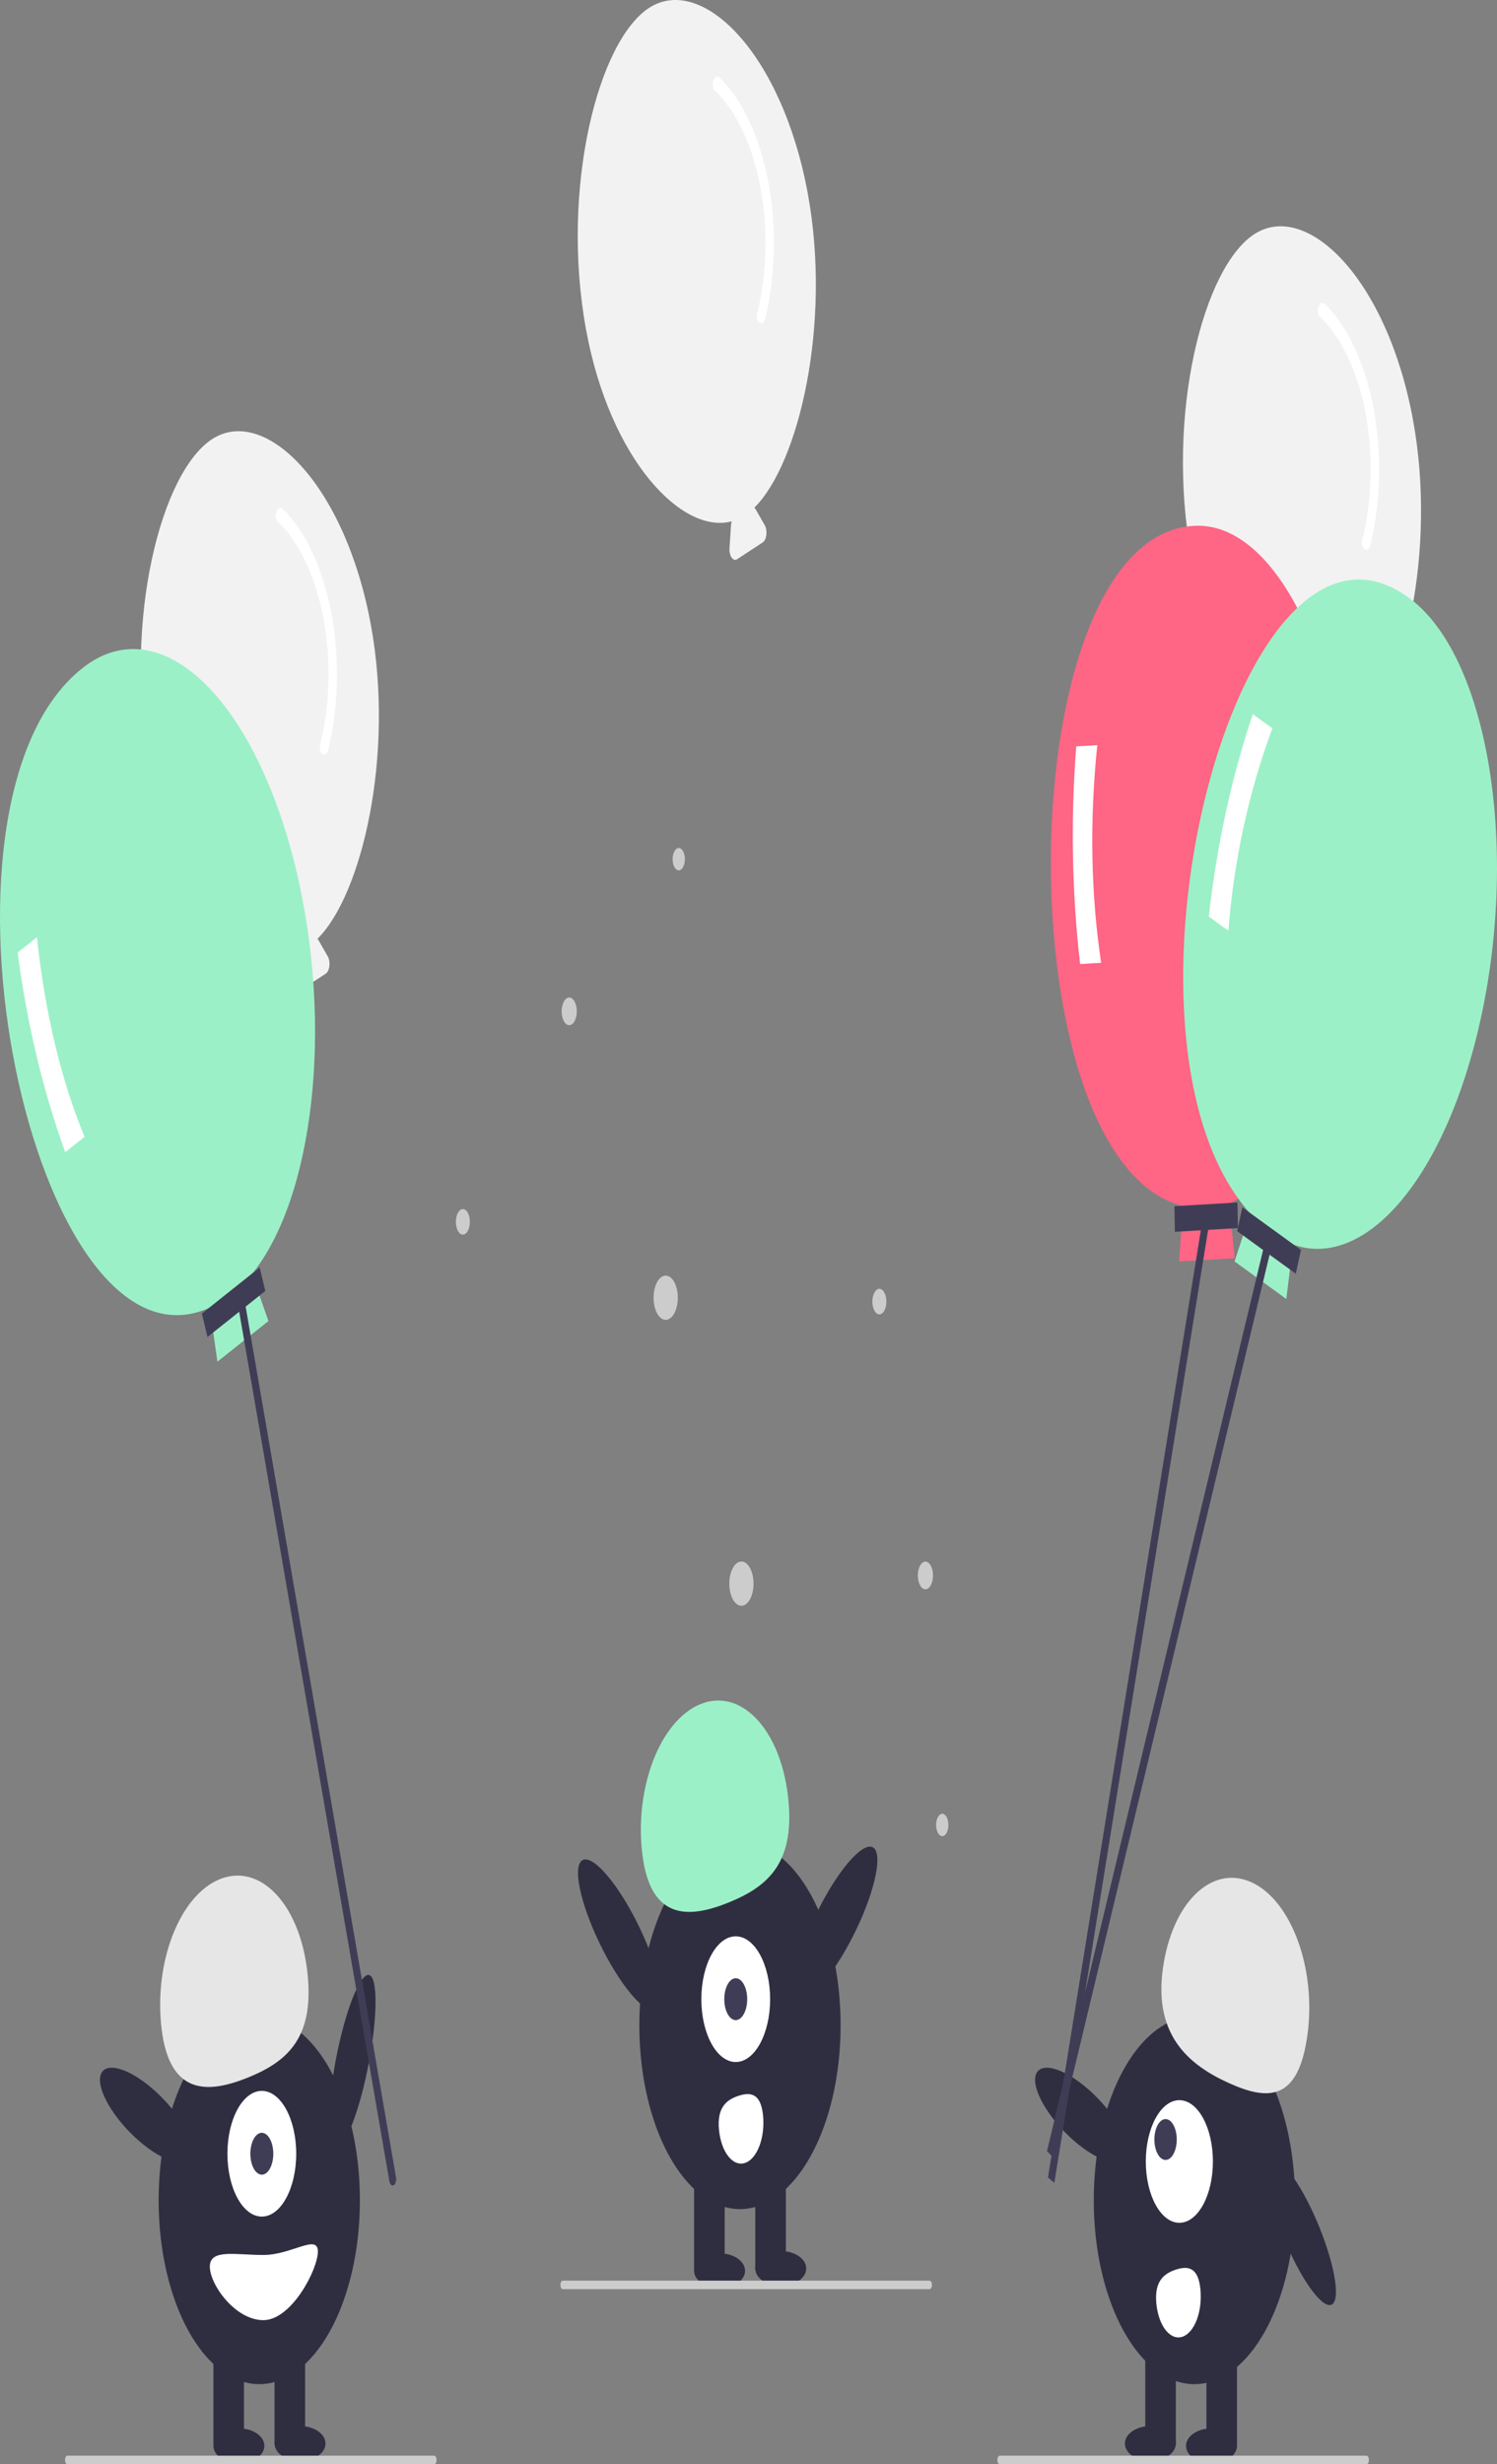 <svg width="313" height="515" viewBox="0 0 313 515" fill="none" xmlns="http://www.w3.org/2000/svg">
<rect x="0" y="0" width="313" height="515" fill="#808080" stroke="none"/>
<g id="congratulation 1" clip-path="url(#clip0_87_185)">
<path id="Vector" d="M77.551 130.638C72.169 101.256 55.549 84.925 44.615 91.606C33.681 98.286 25.787 129.593 31.169 158.976C36.151 186.173 51.246 201.873 61.63 199.071C61.556 199.309 61.506 199.571 61.485 199.843L61.168 204.68C61.144 205.048 61.171 205.422 61.249 205.766C61.326 206.109 61.45 206.411 61.609 206.643C61.768 206.874 61.956 207.027 62.157 207.088C62.358 207.149 62.563 207.115 62.755 206.99L68.104 203.487C68.295 203.361 68.466 203.149 68.6 202.869C68.734 202.589 68.826 202.252 68.868 201.889C68.911 201.525 68.901 201.148 68.841 200.793C68.781 200.439 68.673 200.118 68.526 199.861L66.598 196.495C66.529 196.38 66.453 196.281 66.372 196.199C75.634 187.083 82.544 157.894 77.551 130.638Z" fill="#F2F2F2"/>
<path id="Vector_2" d="M58.067 109.021C62.536 113.234 65.949 120.42 67.602 129.096C69.254 137.771 69.02 147.275 66.947 155.644C66.484 157.569 68.187 158.581 68.646 156.669C70.823 147.613 71.044 137.39 69.266 128.048C67.488 118.707 63.842 110.939 59.059 106.301C58.05 105.324 57.05 108.037 58.067 109.021Z" fill="white"/>
<path id="Vector_3" d="M295.448 87.809C290.067 58.427 273.446 42.097 262.513 48.777C251.579 55.457 243.684 86.765 249.067 116.147C254.048 143.344 269.144 159.045 279.528 156.243C279.453 156.481 279.404 156.742 279.383 157.014L279.065 161.851C279.041 162.22 279.069 162.593 279.146 162.937C279.223 163.281 279.347 163.582 279.506 163.814C279.665 164.045 279.854 164.199 280.055 164.259C280.255 164.32 280.461 164.286 280.652 164.161L286.001 160.658C286.193 160.533 286.364 160.32 286.497 160.04C286.631 159.761 286.724 159.423 286.766 159.06C286.808 158.697 286.799 158.32 286.739 157.965C286.679 157.61 286.57 157.289 286.423 157.032L284.495 153.666C284.426 153.552 284.351 153.452 284.269 153.37C293.531 144.254 300.441 115.065 295.448 87.809Z" fill="#F2F2F2"/>
<path id="Vector_4" d="M275.965 66.192C280.435 70.405 283.848 77.591 285.5 86.266C287.153 94.942 286.919 104.446 284.846 112.815C284.383 114.74 286.085 115.752 286.545 113.84C288.721 104.784 288.943 94.56 287.165 85.219C285.387 75.878 281.74 68.109 276.958 63.472C275.948 62.495 274.948 65.208 275.965 66.192Z" fill="white"/>
<path id="Vector_5" d="M168.911 40.519C163.529 11.136 146.909 -5.194 135.975 1.486C125.042 8.167 117.147 39.474 122.529 68.856C127.511 96.053 142.606 111.754 152.991 108.952C152.916 109.19 152.867 109.452 152.846 109.724L152.528 114.56C152.504 114.929 152.532 115.303 152.609 115.647C152.686 115.99 152.81 116.292 152.969 116.523C153.128 116.755 153.317 116.908 153.517 116.969C153.718 117.03 153.924 116.996 154.115 116.87L159.464 113.367C159.656 113.242 159.826 113.03 159.96 112.75C160.094 112.47 160.186 112.133 160.229 111.769C160.271 111.406 160.262 111.029 160.202 110.674C160.142 110.319 160.033 109.998 159.886 109.742L157.958 106.376C157.889 106.261 157.814 106.162 157.732 106.08C166.994 96.964 173.904 67.775 168.911 40.519Z" fill="#F2F2F2"/>
<path id="Vector_6" d="M149.428 18.902C153.897 23.115 157.311 30.301 158.963 38.977C160.616 47.652 160.382 57.156 158.309 65.525C157.846 67.45 159.548 68.462 160.008 66.55C162.184 57.494 162.406 47.27 160.627 37.929C158.849 28.588 155.203 20.819 150.421 16.182C149.411 15.205 148.411 17.918 149.428 18.902Z" fill="white"/>
<path id="Vector_7" d="M141.918 181.9C142.626 181.9 143.2 180.852 143.2 179.559C143.2 178.265 142.626 177.217 141.918 177.217C141.21 177.217 140.636 178.265 140.636 179.559C140.636 180.852 141.21 181.9 141.918 181.9Z" fill="#CCCCCC"/>
<path id="Vector_8" d="M139.185 275.838C140.584 275.838 141.718 273.767 141.718 271.212C141.718 268.657 140.584 266.586 139.185 266.586C137.786 266.586 136.652 268.657 136.652 271.212C136.652 273.767 137.786 275.838 139.185 275.838Z" fill="#CCCCCC"/>
<path id="Vector_9" d="M96.78 258.025C97.588 258.025 98.244 256.828 98.244 255.352C98.244 253.876 97.588 252.679 96.78 252.679C95.972 252.679 95.316 253.876 95.316 255.352C95.316 256.828 95.972 258.025 96.78 258.025Z" fill="#CCCCCC"/>
<path id="Vector_10" d="M119.016 214.256C119.891 214.256 120.601 212.96 120.601 211.361C120.601 209.762 119.891 208.466 119.016 208.466C118.14 208.466 117.431 209.762 117.431 211.361C117.431 212.96 118.14 214.256 119.016 214.256Z" fill="#CCCCCC"/>
<path id="Vector_11" d="M197.013 383.74C197.721 383.74 198.295 382.692 198.295 381.398C198.295 380.105 197.721 379.057 197.013 379.057C196.305 379.057 195.73 380.105 195.73 381.398C195.73 382.692 196.305 383.74 197.013 383.74Z" fill="#CCCCCC"/>
<path id="Vector_12" d="M155.02 335.589C156.419 335.589 157.553 333.518 157.553 330.963C157.553 328.408 156.419 326.337 155.02 326.337C153.621 326.337 152.487 328.408 152.487 330.963C152.487 333.518 153.621 335.589 155.02 335.589Z" fill="#CCCCCC"/>
<path id="Vector_13" d="M183.864 274.692C184.672 274.692 185.328 273.496 185.328 272.019C185.328 270.543 184.672 269.346 183.864 269.346C183.056 269.346 182.4 270.543 182.4 272.019C182.4 273.496 183.056 274.692 183.864 274.692Z" fill="#CCCCCC"/>
<path id="Vector_14" d="M193.489 332.145C194.365 332.145 195.074 330.849 195.074 329.25C195.074 327.651 194.365 326.355 193.489 326.355C192.614 326.355 191.904 327.651 191.904 329.25C191.904 330.849 192.614 332.145 193.489 332.145Z" fill="#CCCCCC"/>
<path id="Vector_15" d="M278.864 481.239C280.263 479.101 278.373 470.771 274.643 462.635C270.913 454.499 266.755 449.637 265.357 451.775C263.958 453.914 265.848 462.243 269.578 470.379C273.308 478.516 277.466 483.378 278.864 481.239Z" fill="#2F2E41"/>
<path id="Vector_16" d="M249.73 498.263C261.351 498.263 270.771 481.058 270.771 459.835C270.771 438.612 261.351 421.407 249.73 421.407C238.11 421.407 228.689 438.612 228.689 459.835C228.689 481.058 238.11 498.263 249.73 498.263Z" fill="#2F2E41"/>
<path id="Vector_17" d="M258.637 489.993H252.245V510.91H258.637V489.993Z" fill="#2F2E41"/>
<path id="Vector_18" d="M245.852 489.993H239.46V510.91H245.852V489.993Z" fill="#2F2E41"/>
<path id="Vector_19" d="M253.31 514.801C256.252 514.801 258.637 513.167 258.637 511.153C258.637 509.138 256.252 507.504 253.31 507.504C250.368 507.504 247.983 509.138 247.983 511.153C247.983 513.167 250.368 514.801 253.31 514.801Z" fill="#2F2E41"/>
<path id="Vector_20" d="M240.526 514.314C243.468 514.314 245.853 512.681 245.853 510.666C245.853 508.651 243.468 507.018 240.526 507.018C237.584 507.018 235.199 508.651 235.199 510.666C235.199 512.681 237.584 514.314 240.526 514.314Z" fill="#2F2E41"/>
<path id="Vector_21" d="M243.124 411.53C245.003 397.711 253.296 389.579 261.647 393.367C269.999 397.154 275.246 411.427 273.367 425.245C271.489 439.064 265.255 439.108 256.904 435.321C248.552 431.534 241.245 425.349 243.124 411.53Z" fill="#E6E6E6"/>
<path id="Vector_22" d="M235.538 450.238C236.319 447.228 232.697 441.101 227.448 436.554C222.198 432.007 217.308 430.76 216.527 433.77C215.745 436.78 219.367 442.907 224.617 447.454C229.867 452.001 234.756 453.248 235.538 450.238Z" fill="#2F2E41"/>
<path id="Vector_23" d="M246.585 464.538C250.46 464.538 253.6 458.802 253.6 451.726C253.6 444.65 250.46 438.914 246.585 438.914C242.711 438.914 239.57 444.65 239.57 451.726C239.57 458.802 242.711 464.538 246.585 464.538Z" fill="white"/>
<path id="Vector_24" d="M243.702 451.405C244.993 451.405 246.04 449.493 246.04 447.134C246.04 444.775 244.993 442.863 243.702 442.863C242.41 442.863 241.363 444.775 241.363 447.134C241.363 449.493 242.41 451.405 243.702 451.405Z" fill="#3F3D56"/>
<path id="Vector_25" d="M250.986 478.419C251.096 479.522 251.086 480.655 250.956 481.751C250.827 482.847 250.58 483.886 250.23 484.809C249.881 485.731 249.435 486.519 248.919 487.127C248.403 487.734 247.827 488.151 247.222 488.352C246.618 488.552 245.998 488.534 245.398 488.297C244.797 488.061 244.229 487.61 243.724 486.972C243.218 486.334 242.787 485.52 242.454 484.577C242.122 483.635 241.894 482.582 241.784 481.478L241.782 481.462C241.322 476.82 243.287 475.177 245.829 474.337C248.37 473.497 250.526 473.777 250.986 478.419Z" fill="white"/>
<path id="Vector_26" d="M76.744 432.97C78.818 423.058 79.118 414.058 77.415 412.869C75.711 411.679 72.648 418.751 70.573 428.663C68.499 438.575 68.199 447.575 69.902 448.764C71.606 449.953 74.669 442.882 76.744 432.97Z" fill="#2F2E41"/>
<path id="Vector_27" d="M54.21 498.262C65.831 498.262 75.251 481.058 75.251 459.834C75.251 438.611 65.831 421.407 54.21 421.407C42.589 421.407 33.169 438.611 33.169 459.834C33.169 481.058 42.589 498.262 54.21 498.262Z" fill="#2F2E41"/>
<path id="Vector_28" d="M51.014 489.993H44.622V510.91H51.014V489.993Z" fill="#2F2E41"/>
<path id="Vector_29" d="M63.798 489.993H57.406V510.91H63.798V489.993Z" fill="#2F2E41"/>
<path id="Vector_30" d="M49.949 514.801C52.891 514.801 55.276 513.167 55.276 511.153C55.276 509.138 52.891 507.504 49.949 507.504C47.007 507.504 44.622 509.138 44.622 511.153C44.622 513.167 47.007 514.801 49.949 514.801Z" fill="#2F2E41"/>
<path id="Vector_31" d="M62.733 514.314C65.675 514.314 68.06 512.681 68.06 510.666C68.06 508.651 65.675 507.018 62.733 507.018C59.791 507.018 57.406 508.651 57.406 510.666C57.406 512.681 59.791 514.314 62.733 514.314Z" fill="#2F2E41"/>
<path id="Vector_32" d="M54.743 463.24C58.715 463.24 61.934 457.36 61.934 450.106C61.934 442.853 58.715 436.973 54.743 436.973C50.771 436.973 47.552 442.853 47.552 450.106C47.552 457.36 50.771 463.24 54.743 463.24Z" fill="white"/>
<path id="Vector_33" d="M54.743 454.484C56.067 454.484 57.14 452.524 57.14 450.106C57.14 447.688 56.067 445.728 54.743 445.728C53.419 445.728 52.346 447.688 52.346 450.106C52.346 452.524 53.419 454.484 54.743 454.484Z" fill="#3F3D56"/>
<path id="Vector_34" d="M33.799 424.098C32.1 410.202 37.531 396.16 45.93 392.736C54.328 389.311 62.513 397.799 64.212 411.695C65.911 425.591 60.346 430.716 51.947 434.141C43.549 437.566 35.498 437.994 33.799 424.098Z" fill="#E6E6E6"/>
<path id="Vector_35" d="M40.016 450.238C40.798 447.228 37.176 441.101 31.926 436.554C26.676 432.007 21.787 430.76 21.005 433.77C20.224 436.78 23.846 442.907 29.095 447.454C34.345 452.001 39.235 453.248 40.016 450.238Z" fill="#2F2E41"/>
<path id="Vector_36" d="M43.875 473.698C43.875 477.459 49.178 484.886 55.061 484.886C60.945 484.886 66.462 474.297 66.462 470.536C66.462 466.775 60.945 471.266 55.061 471.266C49.178 471.266 43.875 469.937 43.875 473.698Z" fill="white"/>
<path id="Vector_37" d="M154.717 461.679C166.337 461.679 175.758 444.474 175.758 423.251C175.758 402.028 166.337 384.824 154.717 384.824C143.096 384.824 133.676 402.028 133.676 423.251C133.676 444.474 143.096 461.679 154.717 461.679Z" fill="#2F2E41"/>
<path id="Vector_38" d="M151.52 453.41H145.128V474.327H151.52V453.41Z" fill="#2F2E41"/>
<path id="Vector_39" d="M164.305 453.41H157.913V474.327H164.305V453.41Z" fill="#2F2E41"/>
<path id="Vector_40" d="M150.455 478.218C153.397 478.218 155.782 476.584 155.782 474.57C155.782 472.555 153.397 470.921 150.455 470.921C147.513 470.921 145.128 472.555 145.128 474.57C145.128 476.584 147.513 478.218 150.455 478.218Z" fill="#2F2E41"/>
<path id="Vector_41" d="M163.24 477.732C166.182 477.732 168.567 476.098 168.567 474.083C168.567 472.068 166.182 470.435 163.24 470.435C160.298 470.435 157.913 472.068 157.913 474.083C157.913 476.098 160.298 477.732 163.24 477.732Z" fill="#2F2E41"/>
<path id="Vector_42" d="M134.306 387.515C132.607 373.619 138.038 359.577 146.436 356.153C154.835 352.728 163.02 361.216 164.719 375.112C166.418 389.008 160.852 394.134 152.454 397.558C144.056 400.983 136.005 401.411 134.306 387.515Z" fill="#9CF0C7"/>
<path id="Vector_43" d="M177.39 406.459C181.947 398.131 184.48 389.261 183.049 386.649C181.617 384.036 176.763 388.67 172.206 396.998C167.649 405.327 165.116 414.197 166.547 416.809C167.979 419.422 172.833 414.788 177.39 406.459Z" fill="#2F2E41"/>
<path id="Vector_44" d="M137.757 419.486C139.189 416.873 136.655 408.004 132.098 399.675C127.541 391.346 122.687 386.713 121.255 389.325C119.824 391.938 122.357 400.807 126.914 409.136C131.471 417.465 136.325 422.098 137.757 419.486Z" fill="#2F2E41"/>
<path id="Vector_45" d="M282.636 179.365C281.937 139.963 267.161 108.861 249.631 109.898C210.618 112.009 209.666 242.669 247.331 252.054L246.534 263.632L258.167 262.944L256.961 251.485C272.113 245.369 283.269 215.088 282.636 179.365Z" fill="#FF6584"/>
<path id="Vector_46" d="M230.231 201.211L225.836 201.471C224.114 186.513 223.841 171.119 225.03 155.989L229.425 155.729C227.802 171.568 228.07 186.728 230.231 201.211Z" fill="white"/>
<path id="Vector_47" d="M258.737 251.305L245.553 252.084L245.648 257.435L258.832 256.656L258.737 251.305Z" fill="#3F3D56"/>
<path id="Vector_48" d="M220.443 456.194L219.115 455.059L251.757 252.896L253.084 254.031L220.443 456.194Z" fill="#3F3D56"/>
<path id="Vector_49" d="M309.652 212.685C317.623 176.048 310.872 136.76 294.574 124.931C258.342 98.425 228.911 217.53 261.395 253.594L258.133 263.628L268.949 271.478L270.348 260.092C285.578 265.531 302.424 245.9 309.652 212.685Z" fill="#9CF0C7"/>
<path id="Vector_50" d="M256.828 194.511L252.742 191.546C254.432 176.575 257.546 162.262 261.944 149.256L266.03 152.222C261.08 165.56 258.013 179.657 256.828 194.511Z" fill="white"/>
<path id="Vector_51" d="M259.757 252.325L258.675 257.3L270.933 266.197L272.016 261.222L259.757 252.325Z" fill="#3F3D56"/>
<path id="Vector_52" d="M220.185 450.872L218.911 449.548L264.483 259.612L265.757 260.936L220.185 450.872Z" fill="#3F3D56"/>
<path id="Vector_53" d="M61.946 181.911C53.321 145.772 33.296 126.849 17.218 139.647C-18.604 167.948 6.958 289.996 43.855 273.287L45.458 284.582L56.127 276.089L52.688 266.256C65.528 250.343 69.765 214.676 61.946 181.911Z" fill="#9CF0C7"/>
<path id="Vector_54" d="M17.675 237.59L13.644 240.799C9.015 228.064 5.646 213.944 3.688 199.083L7.719 195.875C9.417 211.686 12.735 225.592 17.675 237.59Z" fill="white"/>
<path id="Vector_55" d="M54.301 264.89L42.209 274.515L43.38 279.423L55.473 269.797L54.301 264.89Z" fill="#3F3D56"/>
<path id="Vector_56" d="M82.28 456.711C82.091 456.796 81.891 456.742 81.725 456.558C81.559 456.375 81.439 456.079 81.392 455.734L49.534 271.377L50.957 270.732L82.814 455.09C82.838 455.26 82.842 455.438 82.828 455.611C82.814 455.785 82.781 455.952 82.731 456.103C82.681 456.253 82.616 456.385 82.538 456.489C82.461 456.593 82.373 456.669 82.28 456.711Z" fill="#3F3D56"/>
<path id="Vector_57" d="M90.793 515H14.089C13.96 515 13.835 514.906 13.744 514.739C13.652 514.571 13.601 514.344 13.601 514.108C13.601 513.871 13.652 513.644 13.744 513.477C13.835 513.309 13.96 513.215 14.089 513.215H90.793C90.923 513.215 91.047 513.309 91.139 513.477C91.23 513.644 91.282 513.871 91.282 514.108C91.282 514.344 91.23 514.571 91.139 514.739C91.047 514.906 90.923 515 90.793 515Z" fill="#CCCCCC"/>
<path id="Vector_58" d="M285.73 515H209.026C208.896 515 208.772 514.906 208.68 514.739C208.589 514.571 208.537 514.344 208.537 514.108C208.537 513.871 208.589 513.644 208.68 513.477C208.772 513.309 208.896 513.215 209.026 513.215H285.73C285.859 513.215 285.984 513.309 286.075 513.477C286.167 513.644 286.218 513.871 286.218 514.108C286.218 514.344 286.167 514.571 286.075 514.739C285.984 514.906 285.859 515 285.73 515Z" fill="#CCCCCC"/>
<path id="Vector_59" d="M194.368 478.417H117.664C117.535 478.417 117.41 478.323 117.319 478.156C117.227 477.988 117.176 477.761 117.176 477.525C117.176 477.288 117.227 477.061 117.319 476.894C117.41 476.726 117.535 476.632 117.664 476.632H194.368C194.498 476.632 194.622 476.726 194.714 476.894C194.805 477.061 194.857 477.288 194.857 477.525C194.857 477.761 194.805 477.988 194.714 478.156C194.622 478.323 194.498 478.417 194.368 478.417Z" fill="#CCCCCC"/>
<path id="Vector_60" d="M153.831 430.939C157.803 430.939 161.022 425.059 161.022 417.806C161.022 410.552 157.803 404.672 153.831 404.672C149.859 404.672 146.64 410.552 146.64 417.806C146.64 425.059 149.859 430.939 153.831 430.939Z" fill="white"/>
<path id="Vector_61" d="M153.832 422.183C155.156 422.183 156.229 420.223 156.229 417.806C156.229 415.388 155.156 413.428 153.832 413.428C152.508 413.428 151.435 415.388 151.435 417.806C151.435 420.223 152.508 422.183 153.832 422.183Z" fill="#3F3D56"/>
<path id="Vector_62" d="M159.54 442.095C159.762 444.324 159.49 446.623 158.784 448.485C158.078 450.348 156.996 451.623 155.776 452.028C154.556 452.434 153.297 451.938 152.277 450.649C151.257 449.36 150.559 447.384 150.337 445.155L150.336 445.138C149.876 440.497 151.841 438.854 154.382 438.014C156.924 437.174 159.079 437.454 159.54 442.095Z" fill="white"/>
</g>
<defs>
<clipPath id="clip0_87_185">
<rect width="313" height="515" fill="white"/>
</clipPath>
</defs>
</svg>
